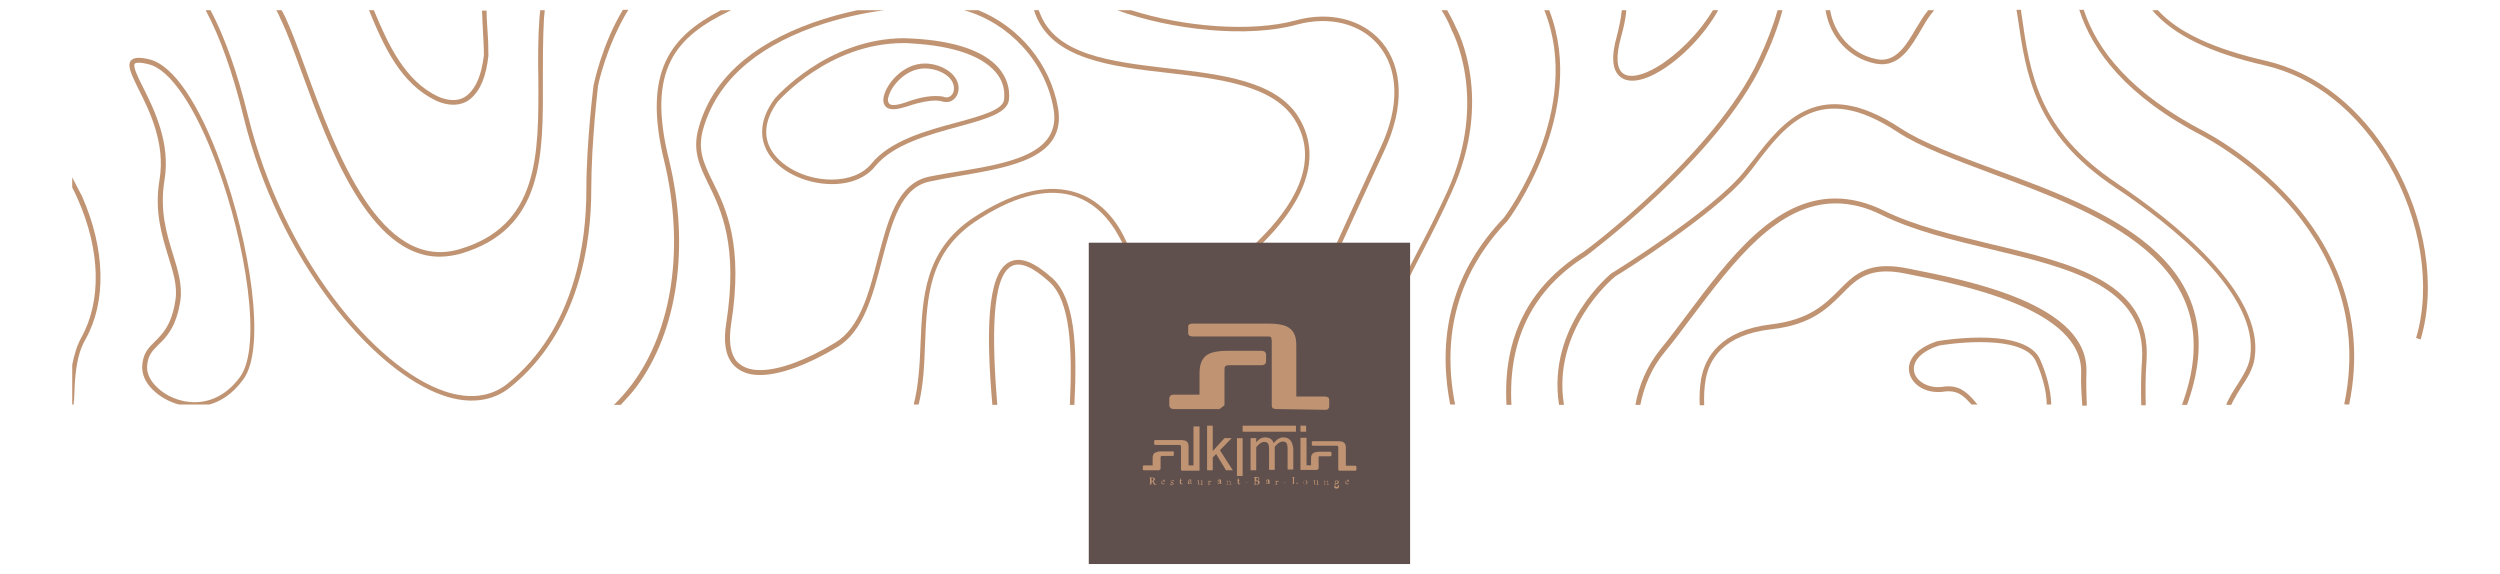 <?xml version="1.0" encoding="utf-8"?>
<!-- Generator: Adobe Illustrator 22.0.0, SVG Export Plug-In . SVG Version: 6.00 Build 0)  -->
<svg version="1.1" id="Calque_1" xmlns="http://www.w3.org/2000/svg" xmlns:xlink="http://www.w3.org/1999/xlink" x="0px" y="0px"
	 viewBox="0 0 661.3 151.9" style="enable-background:new 0 0 661.3 151.9;" xml:space="preserve">
<style type="text/css">
	.st0{fill:#C09473;}
	.st1{fill:#5F504D;}
</style>
<g>
	<path class="st0" d="M39.5,15.7c-1.2-0.3-2.1-0.4-2.9-0.4c-1,0-1.7,0.3-2.1,0.9c-0.8,1.3,0.3,3.6,2.1,7.3c2.9,5.7,7.2,14.4,5.6,24
		c-1.4,8.4,0.6,14.7,2.3,20.3c1.3,4.2,2.5,7.9,1.9,11.6c-1,6.6-3.4,8.9-5.4,10.9c-1.7,1.7-3.3,3.2-3.4,6.8c0,2,0.9,4.1,2.7,5.9
		c1.9,1.9,4.4,3.3,7,4h8.1c2.9-0.8,6.1-2.7,9-6.7c6.1-8.4,1.7-36.1-5.9-56.8C52.7,27.4,45.8,17.2,39.5,15.7 M63.5,99.7
		c-4,5.5-8.8,6.7-12,6.7c-3.8,0-7.7-1.6-10.2-4.2c-1.6-1.6-2.4-3.4-2.4-5c0.1-3.1,1.3-4.3,3-6c2.1-2,4.7-4.6,5.8-11.6
		c0.6-4-0.6-8-1.9-12.2c-1.7-5.5-3.6-11.6-2.3-19.7c1.7-9.9-2.8-18.9-5.7-24.7c-1.4-2.7-2.6-5.3-2.2-6.1c0.2-0.3,0.7-0.3,1.1-0.3
		c0.6,0,1.5,0.1,2.6,0.4C45,18.3,51.8,28.4,57.5,44C65,64.5,69.4,91.6,63.5,99.7"/>
	<path class="st0" d="M236.3,28.9c1,0,2.2-0.3,3.8-0.8c3.6-1.2,5.9-1.5,7.3-1.5c1.4,0,2,0.3,2,0.3l0.1,0c0.3,0.1,0.6,0.1,0.9,0.1
		c1.5,0,2.8-1.2,3.1-2.9c0.4-2.1-0.8-5.1-5.3-6.7c-1.2-0.4-2.4-0.6-3.5-0.6c-6,0-10.2,5.5-10.9,8.6c-0.3,1.2-0.1,2.1,0.4,2.7
		C234.6,28.6,235.3,28.9,236.3,28.9 M235,25.7c0.6-2.7,4.4-7.6,9.7-7.6c1,0,2.1,0.2,3.1,0.5c3.8,1.3,4.8,3.7,4.5,5.3
		c-0.2,1.3-1.3,2.1-2.4,1.8c-0.2-0.1-1-0.3-2.4-0.3c-2.1,0-4.7,0.5-7.7,1.6c-2.5,0.9-4.1,1-4.6,0.4C234.8,26.9,234.8,26.2,235,25.7"
		/>
	<path class="st0" d="M385.1,7.2c-0.7-1.6-1.5-3.1-2.3-4.5h-1.5c1,1.5,1.8,3.1,2.6,5l0,0.1c0.1,0.2,10,18-0.9,42.5
		c-2.5,5.5-5.2,10.9-7.9,16c-7,13.6-13.7,26.6-13.9,40.8h1.2c0.2-13.9,6.8-26.8,13.7-40.2c2.7-5.2,5.4-10.5,7.9-16.1
		C395.2,26.2,385.6,8.1,385.1,7.2"/>
	<path class="st0" d="M438.5,17.6c-4.1,2.5-7.5,3.1-9.2,1.8c-1.7-1.3-1.9-4.6-0.5-9.6c0.7-2.5,1.2-4.8,1.4-7.1h-1.2
		c-0.2,2.2-0.7,4.4-1.3,6.8c-1.6,5.6-1.2,9.3,1,10.9c2.2,1.7,6,1.1,10.6-1.7c5.3-3.2,11.5-9.3,15.2-16h-1.4
		C449.4,8.9,443.5,14.6,438.5,17.6"/>
	<path class="st0" d="M398.7,58.5L398.7,58.5c0.3-0.3,21.6-28.8,11.1-55.8h-1.3c10.5,26.1-9.9,53.9-10.7,54.9
		c-13.1,13.7-17.9,30.2-14.2,49.4h1.3C381.2,88.2,385.9,71.9,398.7,58.5"/>
	<path class="st0" d="M583.5,35c-20.1-10.4-28.8-21.8-32.3-32.4H550c3.5,10.9,12.4,22.9,32.9,33.5c0.1,0.1,11.9,6.1,22.4,17.8
		c9.6,10.8,19.9,28.7,14.8,53l0.5,0.1h0.8c5.1-24.7-5.4-42.9-15.2-53.9C595.6,41.2,583.6,35.1,583.5,35"/>
	<path class="st0" d="M506.9,7.4c-2.4,4.1-4.9,8.4-9.2,8.4c-0.5,0-1-0.1-1.5-0.2c-6.3-1.3-11-6.5-12.1-12.9h-1.2
		c1.1,7,6.2,12.7,13.1,14.1c0.6,0.1,1.2,0.2,1.8,0.2c5,0,7.7-4.6,10.3-9c0.9-1.6,1.8-3.1,2.8-4.4c0.3-0.3,0.5-0.6,0.7-0.9H510
		c-0.1,0.1-0.1,0.1-0.1,0.2C508.8,4.2,507.9,5.8,506.9,7.4"/>
	<path class="st0" d="M599.4,16.1c-13.9-3.2-23.2-7.5-28.6-13.4h-1.5c5.5,6.5,15.3,11.3,29.8,14.6c13.1,3,24.7,12.3,32.7,26
		c8.6,14.8,11.4,32.5,7.3,46.1l1.2,0.4c4.2-13.9,1.4-32-7.4-47.1C624.7,28.6,612.8,19.2,599.4,16.1"/>
	<path class="st0" d="M526.8,64.6c-9.9-2.4-20.2-4.8-28.5-8.9c-4.3-2.1-8.6-3.2-12.8-3.2c-16.1,0-27.9,15.6-39.2,30.7
		c-2.4,3.2-4.7,6.3-7.1,9.2c-3.6,4.5-5.7,9.6-6.6,14.7h1.3c1-4.9,2.9-9.7,6.4-13.9c2.4-2.9,4.7-6,7.1-9.2
		c11.2-14.8,22.7-30.2,38.2-30.2c3.9,0,8.1,1,12.2,3.1c8.4,4.1,18.7,6.6,28.7,9c21.3,5.1,41.4,9.9,40.1,29.5
		c-0.3,4-0.3,7.9-0.2,11.8h1.2c-0.1-3.8-0.1-7.7,0.2-11.7C569.2,74.7,548.6,69.8,526.8,64.6"/>
	<path class="st0" d="M551.9,98.5c0.7-17.9-30.5-24.2-47.3-27.5c-2-0.4-3.8-0.6-5.5-0.6c-6.3,0-9.4,3-12.6,6.3
		c-3.7,3.7-7.8,7.9-18,9.1c-13.4,1.6-17.4,8.6-18.5,14.3c-0.4,2.3-0.5,4.7-0.4,7.1h1.2c-0.1-2.3,0-4.6,0.4-6.9
		c0.9-5.2,4.7-11.8,17.4-13.2c10.6-1.2,14.9-5.6,18.7-9.4c3.1-3.2,5.9-5.9,11.7-5.9c1.6,0,3.3,0.2,5.2,0.6
		c15.2,3,46.9,9.4,46.3,26.3c-0.1,2.8,0.1,5.7,0.3,8.6h1.2C551.9,104.2,551.8,101.3,551.9,98.5"/>
	<path class="st0" d="M523.8,89.3c-5.8,0-11,0.9-11.1,0.9l-0.1,0c-5.3,1.7-8.1,4.7-7.6,8.1c0.5,3.1,3.7,5.4,7.6,5.4
		c0.5,0,1.1,0,1.6-0.1c0.4-0.1,0.9-0.1,1.3-0.1c2.7,0,4.2,1.5,6,3.5h1.6c0,0-0.1-0.1-0.1-0.1c-2-2.4-4-4.7-7.5-4.7
		c-0.5,0-1,0-1.5,0.1c-0.5,0.1-0.9,0.1-1.4,0.1c-3.2,0-6-1.9-6.3-4.3c-0.4-2.7,2.1-5.3,6.7-6.7c0.5-0.1,5.4-0.9,10.8-0.9
		c5.7,0,12.8,0.9,14.7,5c1.6,3.5,2.9,7.9,2.9,11.5h1.2c-0.1-3.8-1.3-8.3-3-12C537.9,91.3,532.5,89.3,523.8,89.3"/>
	<path class="st0" d="M79.8,19.1c7.2,19.8,17.9,48.8,36.5,48.8c1.8,0,3.7-0.3,5.6-0.8c21.9-6.5,21.8-25.7,21.7-46.1
		c0-5.3,0-10.9,0.3-16.2c0.1-0.7,0.1-1.4,0.2-2.1h-1.2c-0.1,0.6-0.1,1.3-0.2,2c-0.4,5.4-0.4,10.9-0.3,16.3
		c0.1,19.9,0.2,38.7-20.8,44.9c-21,6.2-32.8-25.9-40.6-47.2C78.9,12.9,77.1,8,75.4,4.4c-0.3-0.6-0.6-1.2-0.9-1.7h-1.4
		c0.4,0.7,0.8,1.5,1.1,2.3C75.9,8.4,77.7,13.4,79.8,19.1"/>
	<path class="st0" d="M164.7,2.7c-5.5,9.2-7.5,19.1-7.7,19.9c0,0.1-1.9,15-1.9,27.9c0,12.8-2.7,36.5-21,51.1
		c-4.3,3.4-10,4.1-16.5,1.9c-18.3-6.2-42.7-35.2-52-72.9c-2.8-11.3-6-20.5-9.9-27.9h-1.3c3.8,7.1,7.1,16.3,10,28.1
		c9.3,38.1,34.2,67.4,52.8,73.8c6.9,2.4,13.1,1.6,17.7-2.1c18.7-15,21.5-39.1,21.5-52.1c0-12.8,1.8-27.6,1.8-27.7
		c0-0.2,2.2-10.6,8-20.1H164.7z"/>
	<path class="st0" d="M366.3,39.6c5.2-11.3,4.9-21.7-0.8-28.5c-5.1-6-13.8-8.2-22.8-5.7c-11.8,3.2-29.7,1.7-43.5-2.7h-3.7
		c14.5,5.3,34.7,7.4,47.6,3.8c8.5-2.3,16.7-0.3,21.5,5.4c5.4,6.4,5.7,16.3,0.6,27.1c-11,23.8-16.4,35.9-16.5,36.1
		c-0.1,0.2-5.5,16-1,31.9h1.3c-4.5-15.6,0.8-31.4,0.8-31.5C349.9,75.5,355.3,63.4,366.3,39.6"/>
	<path class="st0" d="M560,48.5c-20.9-13.9-23.1-29.4-25.2-44.3c-0.1-0.5-0.2-1.1-0.2-1.6h-1.2c0.1,0.6,0.2,1.2,0.3,1.8
		c2.2,15.2,4.4,30.9,25.7,45.1c14.5,9.6,38.4,28.3,35.8,45c-0.4,2.6-1.9,4.9-3.4,7.3c-0.7,1.1-1.5,2.3-2.1,3.5
		c-0.3,0.5-0.6,1.1-0.8,1.8h1.3c0.2-0.4,0.4-0.8,0.6-1.2c0.6-1.1,1.3-2.3,2-3.4c1.6-2.4,3.2-4.9,3.6-7.8
		C599,77.4,574.7,58.4,560,48.5"/>
	<path class="st0" d="M419.7,67.6c0.3-0.3,35-26,46.7-51.3c2.3-4.9,4-9.4,5.1-13.6h-1.3c-1.1,4-2.8,8.4-5,13.1
		c-11.6,25-45.9,50.6-46.3,50.8c-14.6,9.2-21.4,22.7-20.4,40.5h1.3C398.9,89.7,405.5,76.5,419.7,67.6"/>
	<path class="st0" d="M19.1,46.9v2.7c0.5,1,1,1.9,1.4,2.9c6.1,13.7,6.4,27.1,1,36.8c-1.2,2.2-1.9,4.7-2.4,7.2v10.5h0.4
		c0-0.4,0-0.8,0.1-1.3c0.2-5.6,0.4-11.4,3-15.9c5.6-10,5.3-23.8-0.9-37.9C20.8,50.3,20,48.6,19.1,46.9"/>
	<path class="st0" d="M115.3,26.6c2.7,1.3,6.5,1.8,9.2-0.5c2.6-2.2,4.1-5.9,4.7-11.4l0-0.1c0-2.5-0.1-5-0.3-7.4
		c-0.1-1.5-0.2-3-0.2-4.4h-1.2c0.1,1.5,0.1,3,0.2,4.5c0.1,2.4,0.3,4.9,0.3,7.3c-0.6,5.1-2,8.5-4.3,10.5c-2.3,2-5.5,1.5-7.9,0.4
		c-8.6-4.1-13-13.4-16.9-22.8h-1.3C101.6,12.5,106.1,22.2,115.3,26.6"/>
	<path class="st0" d="M283.5,50.6c-7.4-1.9-16.2,0.5-26.2,7.1c-12.8,8.6-13.3,21.1-13.8,33.2c-0.2,5.4-0.5,10.9-1.8,16.1h1.3
		c1.3-5.2,1.5-10.7,1.7-16.1c0.5-12.4,1-24,13.3-32.3c9.7-6.5,18.2-8.8,25.2-7c8.5,2.2,12.3,10,13.6,12.5c6.1,12.3,5.3,26.9,4.4,41
		c0,0.6-0.1,1.2-0.1,1.8h1.2c0-0.6,0.1-1.1,0.1-1.7c0.8-14.3,1.7-29.1-4.6-41.6C296.6,61,292.6,52.9,283.5,50.6"/>
	<path class="st0" d="M267,69.3c-6.1,3.1-6.1,19.5-4.5,37.8h1.3c-1.4-17.3-1.6-33.9,3.8-36.7c2.3-1.2,5.6,0.2,10,4.2
		c5.5,5,6.1,17.2,5.4,32.5h1.2c0.8-15.7,0.1-28.1-5.8-33.5C273.6,69.3,269.9,67.8,267,69.3"/>
	<path class="st0" d="M527.6,44.8c-9.7-3.6-19-7-24.9-10.9c-21.4-14.1-31.1-1.7-38.8,8.3c-1,1.2-1.9,2.4-2.8,3.5
		c-8.5,10.3-34.2,26.2-34.5,26.4l-0.1,0c-0.2,0.1-17.4,14-14.1,35h1.3c-3.2-19.9,12.8-33.4,13.6-34c1.5-0.9,26.2-16.3,34.7-26.6
		c0.9-1.1,1.9-2.3,2.8-3.6c7.8-10.1,16.7-21.5,37.1-8c6.1,4,15.4,7.4,25.2,11.1c28.1,10.4,63.2,23.4,50.5,59.9c0,0-0.2,0.5-0.4,1.2
		h1.3c0.2-0.5,0.3-0.8,0.3-0.8C591.9,68.5,556.3,55.3,527.6,44.8"/>
	<path class="st0" d="M343.5,31c-5.9-9.6-20.4-11.3-34.3-12.9c-15.4-1.8-30-3.5-34.2-14.8c-0.1-0.2-0.2-0.4-0.2-0.6h-1.3
		c0.1,0.4,0.3,0.7,0.4,1.1c4.5,11.9,20.1,13.8,35.2,15.5c13.7,1.6,27.8,3.3,33.4,12.4c7.1,11.5-1.1,23.5-9.3,31.6
		c-7,6.9-10.9,13.6-11.9,20.4c-1.1,7.2-1.9,16.3-0.8,23.4h1.2c-1.1-6.9-0.3-16,0.8-23.2c1-6.5,4.8-13,11.6-19.7
		C342.5,55.8,351,43.2,343.5,31"/>
	<path class="st0" d="M193.4,2.7h-2.7c-13.3,6.9-20.8,16.2-15,39.9c5.4,22.4,2.3,44.5-8.5,59c-1.5,2-3.1,3.8-4.8,5.5h1.8
		c1.4-1.5,2.8-3,4.1-4.7c11-14.8,14.2-37.2,8.7-60C170.9,18.1,178.9,9.6,193.4,2.7"/>
	<path class="st0" d="M253.4,46.6c14.1-2.4,28.6-4.8,26.5-17.9c-2-11.8-10.4-21.7-21.1-26H255c11.8,3.3,21.6,13.6,23.7,26.2
		c2,11.9-12,14.3-25.4,16.5c-2.5,0.4-5,0.8-7.4,1.3c-8.5,1.7-11,11.4-13.7,21.7c-2.3,9-4.7,18.2-11.2,22.2
		c-7.6,4.6-14.8,7.3-19.9,7.3c-2.8,0-4.8-0.8-6.2-2.3c-1.7-2-2.2-5.3-1.5-9.9c3.3-20.8-1.3-30.5-4.8-37.5c-2.4-4.9-4.1-8.4-2.7-13.7
		c3.4-12.4,13.3-21.6,29.5-27.4c6.6-2.3,13.1-3.7,18.5-4.4h-7.1c-3.8,0.8-7.8,1.9-11.8,3.3c-16.6,5.9-26.9,15.4-30.3,28.2
		c-1.5,5.7,0.3,9.6,2.7,14.5c3.4,6.9,7.9,16.4,4.7,36.8c-0.8,4.9-0.2,8.6,1.8,10.9c1.6,1.8,3.9,2.8,7.1,2.8c5.3,0,12.7-2.7,20.5-7.4
		c7-4.2,9.4-13.8,11.8-23c2.6-9.9,5-19.3,12.7-20.8C248.4,47.5,251,47,253.4,46.6"/>
	<path class="st0" d="M205,26c-4.5,6-3.7,10.7-2.3,13.6c2.6,5.3,9.9,9.1,17.4,9.1c4.9,0,9-1.7,11.4-4.7c4.7-5.8,14.3-8.4,22-10.5
		c7.3-2,13.1-3.6,13.4-7.2c0.3-3.1-0.7-5.9-2.7-8.3c-3.9-4.5-11.6-7.2-22.8-7.8c-0.8,0-1.6-0.1-2.3-0.1
		C218.7,10.2,205.2,25.8,205,26 M239,11.4c0.7,0,1.5,0,2.2,0.1c10.7,0.6,18.3,3.2,22,7.4c1.9,2.1,2.7,4.6,2.4,7.4
		c-0.2,2.7-5.9,4.3-12.5,6.1c-7.9,2.1-17.7,4.8-22.6,10.9c-2.2,2.7-6,4.2-10.5,4.2c-7,0-13.8-3.5-16.3-8.4c-1.9-3.7-1.1-8,2.1-12.3
		C206.1,26.6,219.2,11.4,239,11.4"/>
	<rect x="288" y="64.2" class="st1" width="85" height="85"/>
	<path class="st0" d="M325.1,96.6c-0.5,0-0.8,0.1-1,0.3c-0.2,0.2-0.2,0.6-0.2,1.1v9.2l-1.3,1l-12.2,0c-0.3,0-0.6-0.1-0.8-0.3
		c-0.2-0.2-0.3-0.4-0.3-0.6v-2c0-0.2,0.1-0.4,0.3-0.6c0.2-0.2,0.4-0.3,0.8-0.3h6.9V99c0-1.2,0.1-2.2,0.4-3c0.3-0.8,0.7-1.4,1.3-1.9
		c0.6-0.5,1.4-0.8,2.3-1c1-0.2,2.1-0.3,3.5-0.3h9c0.3,0,0.6,0.1,0.8,0.3c0.2,0.2,0.3,0.4,0.3,0.6v2c0,0.2-0.1,0.4-0.3,0.6
		c-0.2,0.2-0.5,0.3-0.8,0.3H325.1z"/>
	<path class="st0" d="M337.5,108.2c-0.3,0-0.5-0.1-0.8-0.2c-0.2-0.2-0.3-0.5-0.3-0.7V90.2c0-0.5-0.1-0.8-0.2-1
		c-0.2-0.2-0.5-0.2-1-0.2h-19.8c-0.3,0-0.6-0.1-0.8-0.2c-0.2-0.2-0.3-0.4-0.3-0.6v-1.9c0-0.2,0.1-0.4,0.3-0.5
		c0.2-0.1,0.5-0.2,0.7-0.2h20.1c1.4,0,2.6,0.1,3.5,0.3c1,0.2,1.7,0.5,2.3,1c0.6,0.4,1,1,1.3,1.8c0.3,0.7,0.4,1.7,0.4,2.8v13.4h7.6
		c0.3,0,0.6,0.1,0.8,0.2c0.2,0.2,0.3,0.3,0.3,0.6v1.9c0,0.2-0.1,0.4-0.3,0.6c-0.2,0.2-0.5,0.2-0.8,0.2L337.5,108.2z"/>
	<path class="st0" d="M304.5,127.2L304.5,127.2C304.5,127.2,304.5,127.2,304.5,127.2l0.1,0c0.1,0,0.3,0,0.4-0.1
		c0.1-0.1,0.1-0.2,0.1-0.3c0-0.1,0-0.2-0.1-0.3c-0.1-0.1-0.2-0.1-0.3-0.1c0,0-0.1,0-0.1,0c0,0,0,0,0,0c0,0,0,0,0,0.1c0,0,0,0,0,0.1
		V127.2z M304.5,127.9C304.5,127.9,304.5,128,304.5,127.9c0,0.1,0,0.1,0,0.1c0,0,0,0,0.1,0c0,0,0.1,0,0.1,0l0,0.1h-0.2
		c-0.1,0-0.1,0-0.2,0h-0.1c0,0-0.1,0-0.1,0h-0.1H304l0-0.1c0.1,0,0.1,0,0.1,0c0,0,0.1,0,0.1,0c0,0,0,0,0-0.1c0,0,0-0.1,0-0.1v-1.3
		c0,0,0-0.1,0-0.1c0,0,0,0,0,0c0,0,0,0-0.1,0c0,0-0.1,0-0.1,0l0-0.1h0.1h0.1c0,0,0.1,0,0.1,0h0.1c0,0,0.1,0,0.2,0c0.1,0,0.1,0,0.2,0
		c0.1,0,0.2,0,0.2,0c0.1,0,0.1,0,0.2,0.1c0.1,0,0.1,0.1,0.2,0.1c0,0.1,0.1,0.1,0.1,0.2c0,0.1,0,0.1,0,0.2c0,0.1-0.1,0.1-0.1,0.1
		c0,0.1-0.1,0.1-0.1,0.1c0,0-0.1,0.1-0.2,0.1c0,0.1,0.1,0.2,0.1,0.2c0,0.1,0.1,0.1,0.1,0.2c0,0.1,0.1,0.1,0.1,0.2
		c0,0,0.1,0.1,0.1,0.1c0,0,0,0.1,0.1,0.1c0,0,0,0,0.1,0.1c0,0,0.1,0,0.1,0c0,0,0.1,0,0.1,0l0,0.1h-0.2c-0.1,0-0.1,0-0.2,0h-0.1
		c0,0,0,0-0.1,0c0,0,0-0.1-0.1-0.1c0-0.1-0.1-0.1-0.1-0.2c0-0.1-0.1-0.1-0.1-0.2c0-0.1-0.1-0.2-0.1-0.3c0,0,0,0,0,0l0,0c0,0,0,0,0,0
		c0,0,0,0-0.1,0h-0.1h0c0,0,0,0-0.1,0V127.9z"/>
	<path class="st0" d="M307.8,127.4C307.8,127.4,307.9,127.4,307.8,127.4C307.9,127.4,307.9,127.4,307.8,127.4c0.1-0.1,0.1-0.1,0-0.2
		c0,0,0-0.1-0.1-0.1c0,0,0,0-0.1-0.1c0,0-0.1,0-0.1,0c0,0-0.1,0-0.1,0c0,0-0.1,0-0.1,0.1c0,0-0.1,0.1-0.1,0.1c0,0,0,0.1,0,0.1H307.8
		z M308.1,127.9c0,0.1-0.1,0.1-0.1,0.1c0,0-0.1,0.1-0.1,0.1c0,0-0.1,0-0.1,0c0,0-0.1,0-0.1,0c-0.1,0-0.2,0-0.2,0
		c-0.1,0-0.1-0.1-0.2-0.1c0-0.1-0.1-0.1-0.1-0.2c0-0.1,0-0.1,0-0.2c0-0.1,0-0.2,0-0.3c0-0.1,0.1-0.1,0.1-0.2c0-0.1,0.1-0.1,0.2-0.1
		c0.1,0,0.1-0.1,0.2-0.1c0.1,0,0.1,0,0.2,0c0.1,0,0.1,0.1,0.1,0.1c0,0,0.1,0.1,0.1,0.1c0,0.1,0,0.1,0,0.2v0l0,0c0,0,0,0.1-0.1,0.1
		h-0.7c0,0.1,0,0.2,0,0.2c0,0.1,0.1,0.1,0.1,0.2c0,0,0.1,0.1,0.1,0.1c0.1,0,0.1,0,0.2,0c0.1,0,0.1,0,0.2,0
		C307.9,128,308,127.9,308.1,127.9L308.1,127.9z"/>
	<path class="st0" d="M310.3,127.4c0,0,0-0.1,0-0.1c0,0,0-0.1-0.1-0.1c0,0-0.1,0-0.1-0.1c0,0-0.1,0-0.1,0c0,0,0,0-0.1,0
		c0,0,0,0-0.1,0c0,0,0,0,0,0.1c0,0,0,0,0,0.1c0,0,0,0.1,0,0.1c0,0,0,0,0.1,0.1c0,0,0.1,0,0.1,0c0,0,0.1,0,0.1,0c0,0,0.1,0,0.1,0.1
		c0,0,0.1,0,0.1,0.1c0,0,0.1,0.1,0.1,0.1c0,0,0,0.1,0,0.1c0,0.1,0,0.1,0,0.2c0,0.1-0.1,0.1-0.1,0.1c0,0-0.1,0.1-0.1,0.1
		c-0.1,0-0.1,0-0.2,0c0,0-0.1,0-0.1,0c0,0-0.1,0-0.1,0c0,0-0.1,0-0.1,0c0,0-0.1,0-0.1,0c0,0,0-0.1,0-0.1c0,0,0-0.1,0-0.1
		c0,0,0-0.1,0-0.1c0,0,0-0.1,0-0.1l0.1,0c0,0,0,0.1,0.1,0.1c0,0,0.1,0.1,0.1,0.1c0,0,0.1,0.1,0.1,0.1c0,0,0.1,0,0.1,0
		c0,0,0.1,0,0.1,0c0,0,0.1-0.1,0.1-0.1c0,0,0-0.1,0-0.1c0,0,0,0-0.1-0.1c0,0,0,0-0.1-0.1c0,0-0.1,0-0.1,0c0,0-0.1,0-0.1-0.1
		c0,0-0.1,0-0.1-0.1c0,0-0.1-0.1-0.1-0.1c0,0,0-0.1,0-0.1c0-0.1,0-0.1,0-0.2c0,0,0.1-0.1,0.1-0.1c0,0,0.1,0,0.1-0.1c0,0,0.1,0,0.2,0
		c0.1,0,0.1,0,0.2,0c0.1,0,0.1,0,0.2,0c0,0,0,0.1,0,0.1C310.4,127.2,310.4,127.2,310.3,127.4L310.3,127.4L310.3,127.4z"/>
	<path class="st0" d="M312.4,126.6c0,0,0,0.1,0,0.1c0,0,0,0.1,0,0.1v0.1v0.1l0.3,0l0,0l0,0.1h-0.3v0.6c0,0,0,0.1,0,0.1
		c0,0,0,0.1,0,0.1c0,0,0,0,0.1,0c0,0,0,0,0.1,0c0,0,0.1,0,0.1,0c0,0,0.1,0,0.1,0l0,0.1c-0.1,0-0.1,0-0.2,0.1c-0.1,0-0.1,0-0.2,0
		c0,0-0.1,0-0.1,0c0,0-0.1,0-0.1-0.1c0,0,0-0.1-0.1-0.1c0,0,0-0.1,0-0.1v-0.1v-0.1v-0.2v-0.3H312l0,0l0-0.1l0.2,0v-0.2v-0.1v-0.1
		c0,0,0,0,0.1,0c0,0,0,0,0.1,0C312.3,126.6,312.3,126.6,312.4,126.6C312.3,126.6,312.3,126.6,312.4,126.6L312.4,126.6z"/>
	<path class="st0" d="M314.9,127.9c0-0.1,0-0.1,0-0.2c0-0.1,0-0.1,0-0.2c0,0-0.1,0-0.1,0c0,0-0.1,0-0.1,0c0,0-0.1,0-0.1,0
		c0,0-0.1,0-0.1,0c0,0,0,0.1,0,0.1c0,0.1,0,0.1,0,0.1c0,0,0.1,0.1,0.1,0.1c0,0,0.1,0,0.1,0C314.8,128,314.8,128,314.9,127.9
		 M314.9,127.5L314.9,127.5v-0.2c0-0.1,0-0.1,0-0.2c0,0-0.1-0.1-0.2-0.1c0,0-0.1,0-0.1,0c0,0,0,0-0.1,0.1c0,0,0,0,0,0.1
		c0,0,0,0.1,0,0.1c0,0,0,0-0.1,0c0,0-0.1,0-0.1,0c0,0,0,0,0-0.1c0,0,0,0,0-0.1c0,0,0,0,0.1-0.1c0,0,0.1,0,0.1-0.1c0,0,0.1,0,0.1,0
		c0.1,0,0.2-0.1,0.2-0.1c0,0,0.1,0,0.1,0c0,0,0.1,0,0.1,0.1c0,0,0,0.1,0.1,0.1c0,0,0,0.1,0,0.1c0,0.1,0,0.2,0,0.3c0,0.1,0,0.2,0,0.4
		c0,0.1,0,0.1,0,0.1c0,0,0,0,0.1,0c0,0,0.1,0,0.1,0l0,0c0,0-0.1,0.1-0.1,0.1c0,0-0.1,0-0.1,0s-0.1,0-0.1,0c0,0-0.1-0.1-0.1-0.1
		c0,0,0,0-0.1,0c0,0-0.1,0-0.1,0.1c0,0-0.1,0-0.1,0c0,0-0.1,0-0.1,0c0,0-0.1,0-0.1,0c0,0-0.1,0-0.1-0.1c0,0,0-0.1-0.1-0.1
		c0,0,0-0.1,0-0.1c0-0.1,0-0.1,0.1-0.2c0,0,0.1-0.1,0.1-0.1c0,0,0.1,0,0.2-0.1C314.7,127.5,314.8,127.5,314.9,127.5"/>
	<path class="st0" d="M317.6,128.2C317.6,128.2,317.6,128.1,317.6,128.2c0-0.1,0-0.1,0-0.2c-0.1,0.1-0.1,0.1-0.2,0.1
		c-0.1,0-0.2,0.1-0.2,0.1c0,0-0.1,0-0.1,0c0,0-0.1,0-0.1-0.1c0,0-0.1-0.1-0.1-0.1c0-0.1,0-0.1,0-0.2v-0.5c0,0,0-0.1,0-0.1
		c0,0,0,0,0-0.1c0,0,0,0-0.1,0c0,0-0.1,0-0.1,0v-0.1c0,0,0.1,0,0.1,0c0,0,0.1,0,0.1,0c0,0,0.1,0,0.1,0c0,0,0,0,0.1,0l0,0
		c0,0,0,0.1,0,0.1c0,0,0,0.1,0,0.1v0.1v0.1v0.3c0,0.1,0,0.1,0,0.2c0,0,0,0.1,0.1,0.1c0,0,0,0,0.1,0.1c0,0,0.1,0,0.1,0
		c0.1,0,0.1,0,0.2,0c0.1,0,0.1-0.1,0.2-0.1v-0.6c0,0,0-0.1,0-0.1c0,0,0,0,0-0.1c0,0,0,0-0.1,0c0,0-0.1,0-0.1,0v-0.1c0,0,0.1,0,0.1,0
		c0,0,0.1,0,0.1,0c0,0,0.1,0,0.1,0c0,0,0,0,0.1,0l0,0c0,0,0,0.1,0,0.1c0,0,0,0.1,0,0.1c0,0,0,0.1,0,0.1v0.1v0.5c0,0,0,0.1,0,0.1
		c0,0,0,0,0,0c0,0,0,0,0.1,0c0,0,0.1,0,0.1,0l0,0.1c0,0-0.1,0-0.1,0c0,0-0.1,0-0.1,0C317.8,128.2,317.8,128.2,317.6,128.2
		C317.7,128.2,317.7,128.2,317.6,128.2L317.6,128.2z"/>
	<path class="st0" d="M320.2,128.2L320.2,128.2H320c0,0-0.1,0-0.1,0h-0.1c-0.1,0-0.1,0-0.2,0h-0.1v-0.1c0,0,0.1,0,0.1,0
		c0,0,0.1,0,0.1,0c0,0,0,0,0-0.1c0,0,0-0.1,0-0.1v-0.5c0,0,0-0.1,0-0.1c0,0,0,0,0,0c0,0,0,0-0.1,0c0,0-0.1,0-0.1,0l0-0.1
		c0,0,0.1,0,0.1,0c0,0,0.1,0,0.1,0c0,0,0.1,0,0.1,0c0,0,0,0,0.1,0l0,0c0,0,0,0.1,0,0.1c0,0,0,0.1,0,0.1c0-0.1,0.1-0.1,0.1-0.1
		c0,0,0.1-0.1,0.1-0.1c0,0,0.1,0,0.1,0c0,0,0,0,0.1,0c0,0,0.1,0,0.1,0c0,0,0,0.1,0,0.1c0,0,0,0.1,0,0.1c0,0-0.1,0.1-0.1,0.1
		c0,0,0,0-0.1-0.1c0,0-0.1,0-0.1,0c0,0-0.1,0-0.1,0c0,0-0.1,0.1-0.1,0.1c0,0,0,0,0,0c0,0,0,0,0,0v0.5c0,0,0,0.1,0,0.1c0,0,0,0,0,0
		c0,0,0,0,0.1,0C320.1,128.1,320.2,128.1,320.2,128.2L320.2,128.2z"/>
	<path class="st0" d="M322.6,127.9v-0.2c0-0.1,0-0.1,0-0.2c0,0-0.1,0-0.1,0c0,0-0.1,0-0.1,0c0,0-0.1,0-0.1,0c0,0-0.1,0-0.1,0
		c0,0,0,0.1,0,0.1c0,0.1,0,0.1,0,0.1c0,0,0.1,0.1,0.1,0.1c0,0,0.1,0,0.1,0C322.5,128,322.5,128,322.6,127.9 M322.6,127.5
		L322.6,127.5v-0.2c0-0.1,0-0.1,0-0.2c0,0-0.1-0.1-0.1-0.1c0,0-0.1,0-0.1,0c0,0,0,0-0.1,0.1c0,0,0,0,0,0.1c0,0,0,0.1,0,0.1
		c0,0-0.1,0-0.1,0c0,0-0.1,0-0.1,0c0,0,0,0,0-0.1c0,0,0,0,0-0.1c0,0,0,0,0.1-0.1c0,0,0.1,0,0.1-0.1c0,0,0.1,0,0.1,0
		c0.1,0,0.2-0.1,0.3-0.1c0,0,0.1,0,0.1,0c0,0,0.1,0,0.1,0.1c0,0,0.1,0.1,0.1,0.1c0,0,0,0.1,0,0.1c0,0.1,0,0.2,0,0.3v0.4
		c0,0.1,0,0.1,0,0.1c0,0,0,0,0.1,0c0,0,0.1,0,0.1,0l0,0c0,0-0.1,0.1-0.1,0.1c0,0-0.1,0-0.1,0c0,0-0.1,0-0.1,0c0,0-0.1-0.1-0.1-0.1
		c0,0,0,0-0.1,0c0,0-0.1,0-0.1,0.1c0,0-0.1,0-0.1,0c0,0-0.1,0-0.1,0c0,0-0.1,0-0.1,0c0,0-0.1,0-0.1-0.1c0,0,0-0.1-0.1-0.1
		c0,0,0-0.1,0-0.1c0-0.1,0-0.1,0.1-0.2c0,0,0.1-0.1,0.1-0.1c0,0,0.1,0,0.2-0.1C322.4,127.5,322.5,127.5,322.6,127.5"/>
	<path class="st0" d="M325,128.2h-0.1c-0.1,0-0.1,0-0.2,0c0,0-0.1,0-0.2,0h-0.1l0-0.1c0,0,0.1,0,0.1,0c0,0,0,0,0.1,0c0,0,0,0,0-0.1
		v-0.1v-0.5v-0.1c0,0,0,0,0,0c0,0,0,0-0.1,0c0,0-0.1,0-0.1,0l0-0.1c0,0,0.1,0,0.1,0c0,0,0.1,0,0.1,0c0,0,0.1,0,0.1,0
		c0,0,0.1,0,0.1,0l0,0c0,0,0,0.1,0,0.1c0,0,0,0.1,0,0.1c0.1-0.1,0.1-0.1,0.2-0.1c0.1,0,0.2-0.1,0.2-0.1c0,0,0.1,0,0.1,0
		c0,0,0.1,0,0.1,0.1c0,0,0.1,0.1,0.1,0.1c0,0,0,0.1,0,0.2v0.5c0,0,0,0.1,0,0.1c0,0,0,0,0,0c0,0,0,0,0.1,0c0,0,0.1,0,0.1,0l0,0.1
		h-0.1c-0.1,0-0.1,0-0.2,0c0,0-0.1,0-0.1,0h-0.1l0-0.1c0,0,0.1,0,0.1,0c0,0,0,0,0.1,0c0,0,0,0,0-0.1c0,0,0-0.1,0-0.1v-0.4
		c0-0.1,0-0.2-0.1-0.2c0,0-0.1-0.1-0.2-0.1c-0.1,0-0.1,0-0.2,0c-0.1,0-0.1,0-0.2,0.1v0.7c0,0,0,0.1,0,0.1c0,0,0,0,0,0
		C324.9,128.1,324.9,128.1,325,128.2C325,128.1,325,128.1,325,128.2L325,128.2z"/>
	<path class="st0" d="M327.7,126.6c0,0,0,0.1,0,0.1c0,0,0,0.1,0,0.1v0.1c0,0,0,0.1,0,0.1l0.3,0l0,0l0,0.1h-0.3v0.6c0,0,0,0.1,0,0.1
		c0,0,0,0.1,0,0.1c0,0,0,0,0.1,0c0,0,0,0,0.1,0c0,0,0.1,0,0.1,0c0,0,0.1,0,0.1,0l0,0.1c0,0-0.1,0-0.2,0.1c-0.1,0-0.1,0-0.2,0
		c0,0-0.1,0-0.1,0c0,0-0.1,0-0.1-0.1c0,0,0-0.1-0.1-0.1c0,0,0-0.1,0-0.1v-0.1v-0.1v-0.2v-0.3h-0.2l0,0l0-0.1l0.2,0v-0.2v-0.1v-0.1
		c0,0,0,0,0.1,0c0,0,0,0,0.1,0C327.6,126.6,327.6,126.6,327.7,126.6C327.6,126.6,327.7,126.6,327.7,126.6L327.7,126.6z"/>
	<polygon class="st0" points="329.5,127.6 329.5,127.6 330.2,127.5 330.2,127.5 329.5,127.5 	"/>
	<path class="st0" d="M332.2,127.9c0,0,0,0.1,0,0.1c0,0,0,0.1,0,0.1c0,0,0,0,0.1,0c0,0,0.1,0,0.1,0c0.1,0,0.2,0,0.3-0.1
		c0.1-0.1,0.1-0.2,0.1-0.3c0-0.1,0-0.2,0-0.2c0-0.1-0.1-0.1-0.1-0.1c-0.1,0-0.1-0.1-0.2-0.1c-0.1,0-0.1,0-0.2,0h-0.2V127.9z
		 M332.2,127.1h0.2c0.2,0,0.3,0,0.4-0.1c0.1-0.1,0.1-0.2,0.1-0.3c0,0,0-0.1,0-0.1c0,0,0-0.1-0.1-0.1c0,0-0.1-0.1-0.1-0.1
		c-0.1,0-0.1,0-0.2,0c0,0-0.1,0-0.1,0c0,0,0,0-0.1,0c0,0,0,0,0,0v0.1V127.1z M331.7,126.2L331.7,126.2h0.2c0,0,0.1,0,0.1,0h0.1
		c0.1,0,0.1,0,0.2,0c0.1,0,0.1,0,0.2,0c0.1,0,0.2,0,0.2,0c0.1,0,0.1,0,0.2,0.1c0.1,0,0.1,0.1,0.1,0.1c0,0.1,0.1,0.1,0.1,0.2
		c0,0.1,0,0.1,0,0.2c0,0-0.1,0.1-0.1,0.1c0,0-0.1,0.1-0.1,0.1c0,0-0.1,0-0.1,0.1c0.1,0,0.3,0.1,0.3,0.2c0.1,0.1,0.1,0.2,0.1,0.3
		c0,0.1,0,0.2-0.1,0.3c0,0.1-0.1,0.1-0.2,0.2c-0.1,0-0.1,0.1-0.2,0.1c-0.1,0-0.2,0-0.3,0c-0.1,0-0.1,0-0.2,0c-0.1,0-0.1,0-0.2,0H332
		c0,0-0.1,0-0.1,0h-0.1h-0.1l0-0.1c0.1,0,0.1,0,0.1,0c0,0,0.1,0,0.1,0c0,0,0,0,0-0.1c0,0,0-0.1,0-0.1v-1.3c0,0,0-0.1,0-0.1
		c0,0,0,0,0,0c0,0-0.1,0-0.1,0C331.8,126.3,331.8,126.3,331.7,126.2L331.7,126.2z"/>
	<path class="st0" d="M335.4,127.9c0-0.1,0-0.1,0-0.2v-0.2c0,0-0.1,0-0.1,0c0,0-0.1,0-0.1,0c0,0-0.1,0-0.1,0c0,0,0,0-0.1,0
		c0,0,0,0.1,0,0.1c0,0.1,0,0.1,0,0.1c0,0,0.1,0.1,0.1,0.1c0,0,0.1,0,0.1,0C335.3,128,335.3,128,335.4,127.9 M335.4,127.5
		L335.4,127.5v-0.2c0-0.1,0-0.1,0-0.2c0,0-0.1-0.1-0.1-0.1c0,0-0.1,0-0.1,0c0,0,0,0-0.1,0.1c0,0,0,0,0,0.1c0,0,0,0.1,0,0.1
		c0,0,0,0-0.1,0c0,0-0.1,0-0.1,0c0,0,0,0,0-0.1c0,0,0,0,0-0.1c0,0,0,0,0.1-0.1c0,0,0,0,0.1-0.1c0,0,0.1,0,0.1,0
		c0.1,0,0.2-0.1,0.3-0.1c0,0,0.1,0,0.1,0c0,0,0.1,0,0.1,0.1c0,0,0,0.1,0.1,0.1c0,0,0,0.1,0,0.1c0,0.1,0,0.2,0,0.3c0,0.1,0,0.2,0,0.4
		c0,0.1,0,0.1,0,0.1c0,0,0.1,0,0.1,0c0,0,0.1,0,0.1,0l0,0c0,0-0.1,0.1-0.1,0.1c0,0-0.1,0-0.1,0c0,0-0.1,0-0.1,0c0,0-0.1-0.1-0.1-0.1
		c0,0,0,0-0.1,0c0,0-0.1,0-0.1,0.1c0,0-0.1,0-0.1,0c0,0-0.1,0-0.1,0c0,0-0.1,0-0.1,0c0,0-0.1,0-0.1-0.1c0,0,0-0.1-0.1-0.1
		c0,0,0-0.1,0-0.1c0-0.1,0-0.1,0.1-0.2c0,0,0.1-0.1,0.1-0.1c0,0,0.1,0,0.2-0.1C335.2,127.5,335.3,127.5,335.4,127.5"/>
	<path class="st0" d="M337.9,128.2L337.9,128.2h-0.2c0,0-0.1,0-0.1,0h-0.1c-0.1,0-0.1,0-0.1,0h-0.1l0-0.1c0,0,0.1,0,0.1,0
		c0,0,0,0,0.1,0c0,0,0,0,0-0.1c0,0,0-0.1,0-0.1v-0.5c0,0,0-0.1,0-0.1c0,0,0,0,0,0c0,0,0,0-0.1,0c0,0-0.1,0-0.1,0l0-0.1
		c0,0,0.1,0,0.1,0c0,0,0.1,0,0.1,0c0,0,0.1,0,0.1,0c0,0,0.1,0,0.1,0l0,0c0,0,0,0.1,0,0.1v0.1c0-0.1,0.1-0.1,0.1-0.1
		c0,0,0.1-0.1,0.1-0.1c0,0,0.1,0,0.1,0c0,0,0,0,0.1,0c0,0,0.1,0,0.1,0c0,0,0,0.1,0,0.1c0,0,0,0.1,0,0.1c0,0-0.1,0.1-0.1,0.1
		c0,0,0,0-0.1-0.1c0,0-0.1,0-0.1,0c0,0-0.1,0-0.1,0c0,0-0.1,0.1-0.1,0.1c0,0,0,0,0,0v0v0.5c0,0,0,0.1,0,0.1c0,0,0,0,0,0
		c0,0,0,0,0.1,0C337.8,128.1,337.9,128.1,337.9,128.2L337.9,128.2z"/>
	<polygon class="st0" points="339.6,127.6 339.6,127.6 340.3,127.5 340.3,127.5 339.6,127.5 	"/>
	<path class="st0" d="M342.5,126.3c-0.1,0-0.1,0-0.1,0c0,0-0.1,0-0.1,0c0,0,0,0,0,0.1c0,0,0,0.1,0,0.1v1.3c0,0,0,0.1,0,0.1
		c0,0,0,0.1,0,0.1c0,0,0,0,0.1,0c0,0,0.1,0,0.1,0h0.1c0.1,0,0.1,0,0.2,0c0.1,0,0.1,0,0.1-0.1c0,0,0.1-0.1,0.1-0.1c0,0,0-0.1,0.1-0.2
		l0.1,0c0,0,0,0.1,0,0.1c0,0,0,0.1,0,0.1c0,0,0,0.1,0,0.1c0,0,0,0.1,0,0.1h-0.3h-0.2h-0.2c0,0-0.1,0-0.1,0h-0.1h-0.1h-0.1
		c0,0-0.1,0-0.1,0h-0.1h-0.1l0-0.1c0.1,0,0.1,0,0.1,0c0,0,0.1,0,0.1,0c0,0,0,0,0-0.1c0,0,0-0.1,0-0.1v-1.3c0,0,0-0.1,0-0.1
		c0,0,0,0,0,0c0,0,0,0-0.1,0c0,0-0.1,0-0.1,0l0-0.1h0.1h0.1c0,0,0.1,0,0.1,0h0.1h0.1c0,0,0.1,0,0.1,0L342.5,126.3L342.5,126.3
		L342.5,126.3z"/>
	<path class="st0" d="M345.3,128.1c0.1,0,0.1,0,0.1,0c0,0,0.1-0.1,0.1-0.1c0,0,0.1-0.1,0.1-0.1c0-0.1,0-0.1,0-0.2c0-0.1,0-0.1,0-0.2
		c0-0.1,0-0.1-0.1-0.2c0-0.1-0.1-0.1-0.1-0.1c0,0-0.1-0.1-0.2-0.1c-0.1,0-0.1,0-0.2,0c0,0-0.1,0.1-0.1,0.1c0,0,0,0.1-0.1,0.1
		c0,0.1,0,0.1,0,0.2c0,0.1,0,0.1,0,0.2c0,0.1,0,0.1,0.1,0.2c0,0.1,0.1,0.1,0.1,0.1C345.2,128.1,345.2,128.1,345.3,128.1
		 M344.7,127.6c0-0.1,0-0.2,0.1-0.2c0-0.1,0.1-0.1,0.1-0.2c0.1-0.1,0.1-0.1,0.2-0.1c0.1,0,0.1,0,0.2,0c0.1,0,0.2,0,0.2,0
		c0.1,0,0.1,0.1,0.2,0.1c0.1,0.1,0.1,0.1,0.1,0.2c0,0.1,0,0.2,0,0.2c0,0.1,0,0.2,0,0.2c0,0.1-0.1,0.1-0.1,0.2
		c-0.1,0.1-0.1,0.1-0.2,0.1c-0.1,0-0.2,0-0.2,0c-0.1,0-0.2,0-0.2,0c-0.1,0-0.1-0.1-0.2-0.1c0-0.1-0.1-0.1-0.1-0.2
		C344.7,127.8,344.7,127.7,344.7,127.6"/>
	<path class="st0" d="M348.3,128.2C348.3,128.2,348.3,128.1,348.3,128.2l0-0.2c-0.1,0.1-0.1,0.1-0.2,0.1c-0.1,0-0.1,0.1-0.2,0.1
		c0,0-0.1,0-0.1,0c0,0-0.1,0-0.1-0.1c0,0-0.1-0.1-0.1-0.1c0-0.1,0-0.1,0-0.2v-0.5c0,0,0-0.1,0-0.1c0,0,0,0,0-0.1c0,0,0,0-0.1,0
		c0,0-0.1,0-0.1,0v-0.1c0,0,0.1,0,0.1,0c0,0,0.1,0,0.1,0c0,0,0.1,0,0.1,0c0,0,0,0,0.1,0l0,0c0,0,0,0.1,0,0.1c0,0,0,0.1,0,0.1
		c0,0,0,0.1,0,0.1c0,0,0,0.1,0,0.1v0.3c0,0.1,0,0.1,0,0.2c0,0,0,0.1,0,0.1c0,0,0,0,0.1,0.1c0,0,0.1,0,0.1,0c0.1,0,0.1,0,0.2,0
		c0.1,0,0.1-0.1,0.2-0.1v-0.6c0,0,0-0.1,0-0.1c0,0,0,0,0-0.1c0,0,0,0-0.1,0c0,0-0.1,0-0.1,0v-0.1c0,0,0.1,0,0.1,0c0,0,0.1,0,0.1,0
		c0,0,0.1,0,0.1,0c0,0,0.1,0,0.1,0l0,0c0,0,0,0.1,0,0.1c0,0,0,0.1,0,0.1c0,0,0,0.1,0,0.1c0,0,0,0.1,0,0.1v0.5c0,0,0,0.1,0,0.1
		c0,0,0,0,0,0c0,0,0,0,0.1,0c0,0,0.1,0,0.1,0l0,0.1c0,0-0.1,0-0.1,0c0,0-0.1,0-0.1,0C348.5,128.2,348.4,128.2,348.3,128.2
		C348.4,128.2,348.3,128.2,348.3,128.2L348.3,128.2z"/>
	<path class="st0" d="M350.8,128.2h-0.1c-0.1,0-0.1,0-0.2,0c0,0-0.1,0-0.2,0h-0.1l0-0.1c0,0,0.1,0,0.1,0c0,0,0,0,0.1,0
		c0,0,0,0,0-0.1c0,0,0-0.1,0-0.1v-0.5c0,0,0-0.1,0-0.1c0,0,0,0,0,0c0,0,0,0-0.1,0c0,0-0.1,0-0.1,0l0-0.1c0,0,0.1,0,0.1,0
		c0,0,0.1,0,0.1,0c0,0,0.1,0,0.1,0c0,0,0.1,0,0.1,0l0,0c0,0,0,0.1,0,0.1c0,0,0,0.1,0,0.1c0.1-0.1,0.1-0.1,0.2-0.1
		c0.1,0,0.2-0.1,0.2-0.1c0,0,0.1,0,0.1,0c0,0,0.1,0,0.1,0.1c0,0,0.1,0.1,0.1,0.1c0,0,0,0.1,0,0.2v0.5c0,0,0,0.1,0,0.1c0,0,0,0,0,0
		c0,0,0,0,0.1,0c0,0,0.1,0,0.1,0l0,0.1h-0.1c-0.1,0-0.1,0-0.2,0c-0.1,0-0.1,0-0.1,0H351l0-0.1c0,0,0.1,0,0.1,0c0,0,0,0,0.1,0
		c0,0,0,0,0-0.1c0,0,0-0.1,0-0.1v-0.4c0-0.1,0-0.2-0.1-0.2c0,0-0.1-0.1-0.2-0.1c0,0-0.1,0-0.2,0c-0.1,0-0.1,0-0.2,0.1v0.7
		c0,0,0,0.1,0,0.1c0,0,0,0,0,0C350.7,128.1,350.7,128.1,350.8,128.2C350.7,128.1,350.8,128.1,350.8,128.2L350.8,128.2z"/>
	<path class="st0" d="M353.6,127.8c0,0,0.1,0,0.1,0c0,0,0.1,0,0.1-0.1c0,0,0-0.1,0-0.1c0,0,0-0.1,0-0.1c0,0,0-0.1,0-0.1
		c0,0,0-0.1-0.1-0.1c0,0,0-0.1-0.1-0.1c0,0-0.1,0-0.1,0c0,0-0.1,0-0.1,0c0,0-0.1,0-0.1,0.1c0,0,0,0.1,0,0.1c0,0,0,0.1,0,0.1
		c0,0,0,0.1,0,0.1c0,0,0,0.1,0,0.1c0,0,0.1,0.1,0.1,0.1C353.5,127.8,353.6,127.8,353.6,127.8 M353.6,128.3h-0.1c0,0-0.1,0-0.1,0
		c0,0,0,0-0.1,0c0,0,0,0,0,0c0,0-0.1,0.1-0.1,0.1c0,0,0,0.1,0,0.1c0,0.1,0,0.1,0,0.1c0,0,0.1,0.1,0.1,0.1c0,0,0.1,0,0.1,0.1
		c0.1,0,0.1,0,0.1,0c0.1,0,0.1,0,0.2,0c0.1,0,0.1,0,0.1-0.1c0,0,0.1-0.1,0.1-0.1c0,0,0-0.1,0-0.2c0-0.1,0-0.1,0-0.1
		c0,0-0.1-0.1-0.1-0.1c0,0-0.1,0-0.1,0C353.8,128.3,353.7,128.3,353.6,128.3L353.6,128.3z M353.1,127.5c0-0.1,0-0.1,0-0.2
		c0-0.1,0.1-0.1,0.1-0.1c0,0,0.1-0.1,0.2-0.1c0.1,0,0.1,0,0.2,0c0.1,0,0.2,0,0.3,0.1c0,0,0,0,0,0c0,0,0,0,0,0c0,0,0,0,0,0l0.3,0l0,0
		l0,0.1H354c0.1,0.1,0.1,0.2,0.1,0.2c0,0.1,0,0.1,0,0.2c0,0.1-0.1,0.1-0.1,0.2c0,0-0.1,0.1-0.2,0.1c-0.1,0-0.1,0-0.2,0
		c0,0-0.1,0-0.2,0c0,0-0.1,0-0.1,0.1c0,0,0,0.1,0,0.1c0,0,0,0,0,0.1c0,0,0,0,0,0c0,0,0,0,0.1,0c0,0,0,0,0.1,0h0.2c0,0,0.1,0,0.1,0
		c0.1,0,0.1,0,0.2,0c0.1,0,0.1,0,0.1,0.1c0,0,0.1,0.1,0.1,0.1c0,0,0,0.1,0,0.2c0,0.1,0,0.2-0.1,0.2c0,0.1-0.1,0.1-0.1,0.2
		c-0.1,0.1-0.1,0.1-0.2,0.1c-0.1,0-0.2,0-0.3,0c-0.1,0-0.1,0-0.2,0c-0.1,0-0.1,0-0.2-0.1c-0.1,0-0.1-0.1-0.1-0.1
		c0,0-0.1-0.1-0.1-0.2c0,0,0-0.1,0-0.1c0,0,0-0.1,0.1-0.1c0,0,0.1-0.1,0.1-0.1c0,0,0.1-0.1,0.1-0.1c-0.1,0-0.1,0-0.1-0.1
		c0,0-0.1-0.1-0.1-0.1c0,0,0-0.1,0-0.1c0,0,0,0,0.1-0.1c0,0,0,0,0.1-0.1c0,0,0,0,0.1-0.1C353.2,127.8,353.1,127.6,353.1,127.5"/>
	<path class="st0" d="M356.5,127.4C356.5,127.4,356.5,127.4,356.5,127.4C356.5,127.4,356.5,127.4,356.5,127.4c0.1-0.1,0.1-0.1,0-0.2
		c0,0,0-0.1-0.1-0.1c0,0,0,0-0.1-0.1c0,0-0.1,0-0.1,0c0,0-0.1,0-0.1,0c0,0-0.1,0-0.1,0.1c0,0,0,0.1-0.1,0.1c0,0,0,0.1,0,0.1H356.5z
		 M356.8,127.9c0,0.1-0.1,0.1-0.1,0.1c0,0-0.1,0.1-0.1,0.1c0,0-0.1,0-0.1,0c0,0-0.1,0-0.1,0c-0.1,0-0.2,0-0.2,0
		c-0.1,0-0.1-0.1-0.2-0.1c-0.1-0.1-0.1-0.1-0.1-0.2c0-0.1,0-0.1,0-0.2c0-0.1,0-0.2,0-0.3c0-0.1,0.1-0.1,0.1-0.2
		c0.1-0.1,0.1-0.1,0.2-0.1c0.1,0,0.1-0.1,0.2-0.1c0.1,0,0.1,0,0.2,0c0.1,0,0.1,0.1,0.1,0.1c0,0,0.1,0.1,0.1,0.1c0,0.1,0,0.1,0,0.2v0
		v0c0,0,0,0.1-0.1,0.1H356c0,0.1,0,0.2,0,0.2c0,0.1,0.1,0.1,0.1,0.2c0,0,0.1,0.1,0.1,0.1c0,0,0.1,0,0.1,0c0,0,0.1,0,0.1,0
		C356.6,128,356.6,127.9,356.8,127.9L356.8,127.9z"/>
	<path class="st0" d="M349.1,120.7h2.8c0.1,0,0.2,0,0.2-0.1c0.1-0.1,0.1-0.1,0.1-0.2v-0.6c0-0.1,0-0.1-0.1-0.2
		c-0.1-0.1-0.1-0.1-0.2-0.1h-2.8c-0.4,0-0.8,0-1.1,0.1c-0.3,0.1-0.6,0.2-0.7,0.3c-0.2,0.2-0.3,0.4-0.4,0.6c-0.1,0.2-0.1,0.6-0.1,0.9
		v1.7h-1.2v-7.3H344v8.5h4.4l0.4-0.3v-2.9c0-0.2,0-0.3,0.1-0.4C348.9,120.7,349,120.7,349.1,120.7"/>
	<path class="st0" d="M358.4,123.2H356v-4.6c0-0.4,0-0.7-0.1-0.9c-0.1-0.3-0.2-0.5-0.4-0.6c-0.2-0.2-0.4-0.3-0.7-0.3
		c-0.3-0.1-0.7-0.1-1.1-0.1h-6.4c-0.1,0-0.2,0-0.2,0.1c-0.1,0-0.1,0.1-0.1,0.2v0.6c0,0.1,0,0.2,0.1,0.2c0.1,0.1,0.1,0.1,0.2,0.1h6.3
		c0.1,0,0.2,0,0.3,0.1c0,0.1,0.1,0.2,0.1,0.3v5.9c0,0.1,0,0.1,0.1,0.2c0.1,0.1,0.1,0.1,0.2,0.1h4.2c0.1,0,0.2,0,0.2-0.1
		c0.1-0.1,0.1-0.1,0.1-0.2v-0.7c0-0.1,0-0.1-0.1-0.2C358.6,123.2,358.5,123.2,358.4,123.2"/>
	<rect x="327.2" y="115.9" class="st0" width="1.5" height="10"/>
	<path class="st0" d="M339.4,115.7c-0.4,0-0.7,0.1-1.1,0.3c-0.2,0.1-0.4,0.2-0.6,0.4c-0.2,0.2-0.5,0.5-0.8,0.8
		c-0.3-1-1.1-1.5-2.3-1.5c-0.8,0-1.6,0.4-2.3,1.3v-1.1h-1.5v8.5h1.5v-6.1c0.7-0.9,1.4-1.4,2.1-1.4c0.5,0,0.8,0.1,1,0.4
		c0.2,0.3,0.3,0.8,0.3,1.5v5.5h1.5v-6.1c0.7-0.9,1.4-1.4,2.1-1.4c0.5,0,0.8,0.1,1,0.4c0.2,0.3,0.3,0.8,0.3,1.5v5.5h1.5v-5.5
		C341.9,116.7,341.1,115.7,339.4,115.7"/>
	<rect x="344" y="112.6" class="st0" width="1.5" height="1.6"/>
	<polygon class="st0" points="322.7,119.1 325.8,115.9 323.9,115.9 320.8,119.3 320.8,112.7 320.8,112.6 319.3,112.6 319.3,124.4 
		320.8,124.4 320.8,121 321.7,120.1 324.3,124.4 326.1,124.4 	"/>
	<rect x="328.7" y="112.6" class="st0" width="14.1" height="1.6"/>
	<path class="st0" d="M310.2,119.4h-2.9c-0.4,0-0.8,0-1.1,0.1c-0.3,0.1-0.6,0.2-0.8,0.3c-0.2,0.2-0.3,0.4-0.4,0.6
		c-0.1,0.3-0.1,0.6-0.1,1v1.7h-2.3c-0.1,0-0.2,0-0.2,0.1c-0.1,0.1-0.1,0.1-0.1,0.2v0.7c0,0.1,0,0.2,0.1,0.2c0.1,0.1,0.1,0.1,0.2,0.1
		h4l0.4-0.3v-3c0-0.2,0-0.3,0.1-0.4c0.1-0.1,0.2-0.1,0.3-0.1h2.8c0.1,0,0.2,0,0.2-0.1c0.1-0.1,0.1-0.1,0.1-0.2v-0.7
		c0-0.1,0-0.1-0.1-0.2C310.3,119.4,310.3,119.4,310.2,119.4"/>
	<path class="st0" d="M315.7,112.6v10.5h-1.3v-4.7c0-0.4,0-0.7-0.1-1c-0.1-0.3-0.2-0.5-0.4-0.6c-0.2-0.2-0.4-0.3-0.7-0.3
		c-0.3-0.1-0.7-0.1-1.1-0.1h-6.5c-0.1,0-0.2,0-0.2,0.1c-0.1,0.1-0.1,0.1-0.1,0.2v0.7c0,0.1,0,0.2,0.1,0.2c0.1,0.1,0.1,0.1,0.2,0.1
		h6.4c0.1,0,0.3,0,0.3,0.1c0,0.1,0.1,0.2,0.1,0.3v6.1c0,0.1,0,0.1,0.1,0.2c0.1,0.1,0.1,0.1,0.2,0.1h4.6v-11.7H315.7z"/>
</g>
</svg>
